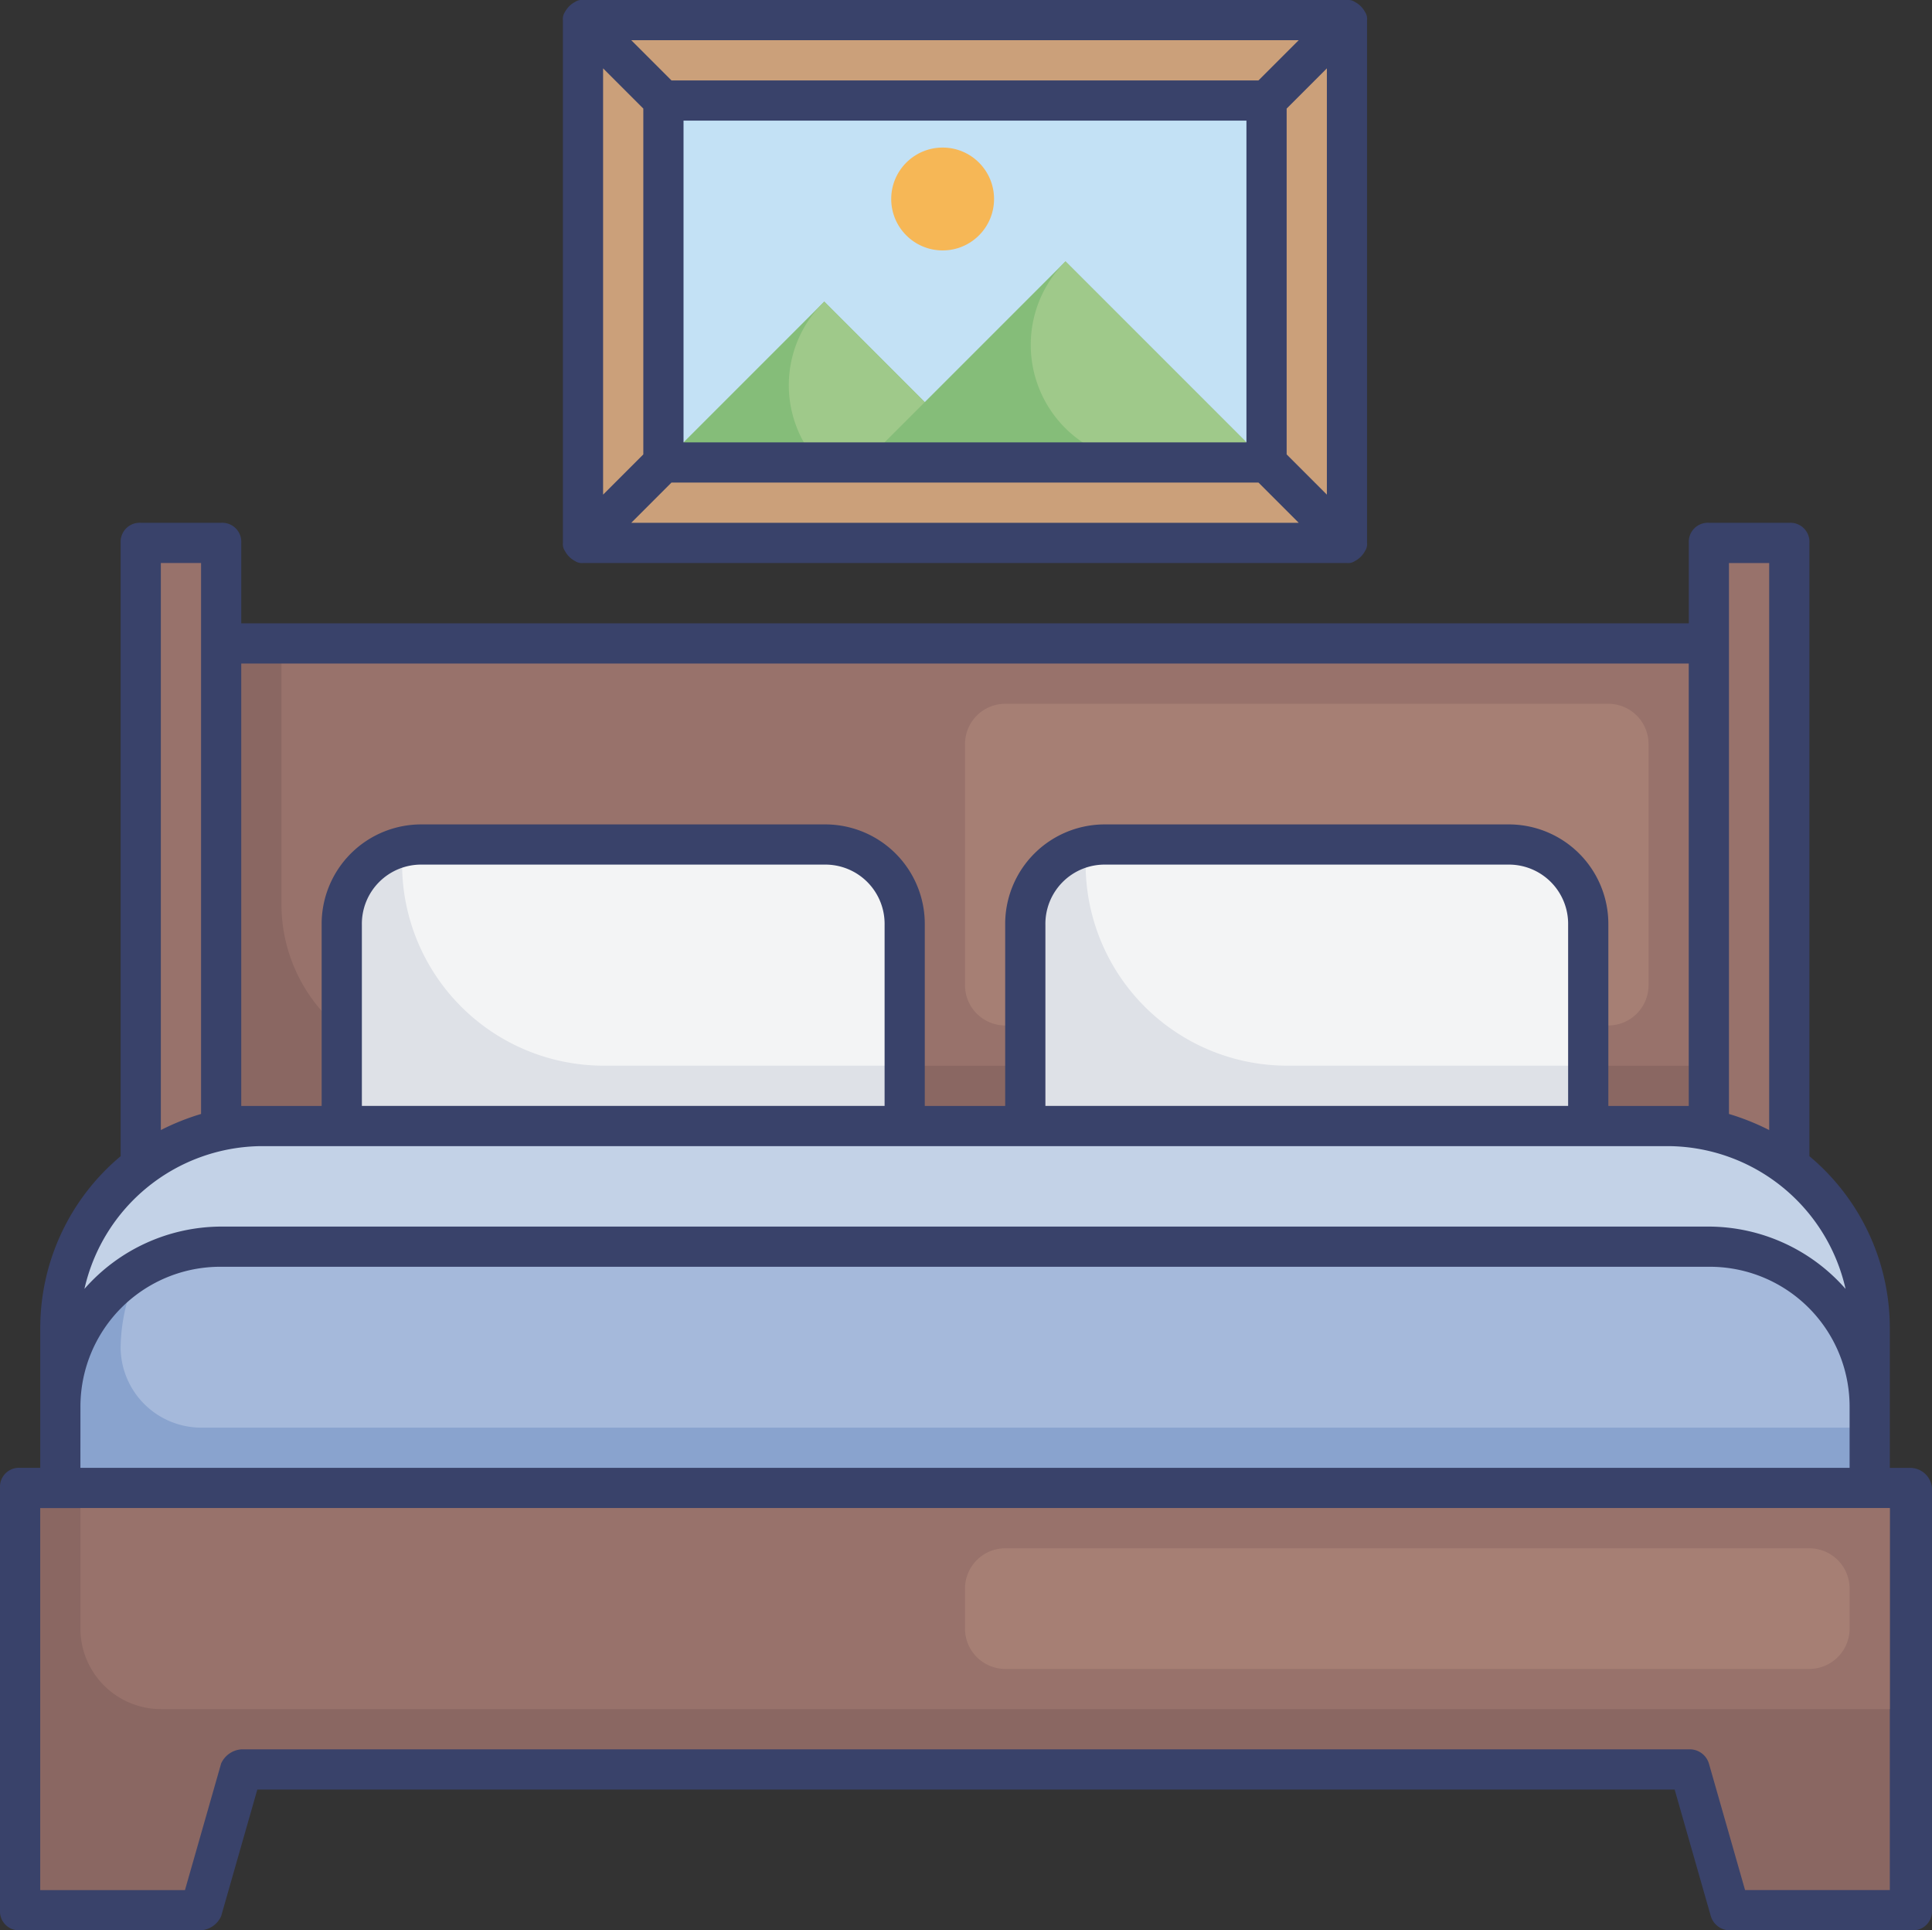 <svg xmlns="http://www.w3.org/2000/svg" width="56.058" height="56" viewBox="0 0 56.058 56">
  <rect x="0" y="0" width="56.058" height="56" fill="#333333" stroke="none"/>
  <g id="Сгруппировать_182" data-name="Сгруппировать 182" transform="translate(-1514 -458)">
    <rect id="Прямоугольник_185" data-name="Прямоугольник 185" width="43.762" height="14.919" transform="translate(1519.968 476.205)" fill="#8a6762"/>
    <path id="Контур_303" data-name="Контур 303" d="M201.417,44.25h-36.75A4.68,4.68,0,0,1,160,39.583V32h41.417Z" transform="translate(1362.167 444.667)" fill="#98726b"/>
    <path id="Контур_304" data-name="Контур 304" d="M212.667,44.333h-17.5A1.17,1.17,0,0,1,194,43.167v-7A1.17,1.17,0,0,1,195.167,35h17.5a1.17,1.17,0,0,1,1.167,1.167v7A1.17,1.17,0,0,1,212.667,44.333Z" transform="translate(1348 443.417)" fill="#a67f74"/>
    <path id="Контур_305" data-name="Контур 305" d="M147,74V86.25h5.25l1.167-4.083h42l1.167,4.083h5.25V74Z" transform="translate(1367.583 427.167)" fill="#8a6762"/>
    <path id="Контур_306" data-name="Контур 306" d="M201.5,66.5H149V61.833A5.85,5.85,0,0,1,154.833,56h40.833a5.85,5.85,0,0,1,5.833,5.833Z" transform="translate(1366.75 434.667)" fill="#c3d2e7"/>
    <path id="Контур_307" data-name="Контур 307" d="M201.5,66.667V69H149V66.667a4.706,4.706,0,0,1,2.333-4.083A4.477,4.477,0,0,1,153.667,62h43.167A4.68,4.68,0,0,1,201.5,66.667Z" transform="translate(1366.75 432.167)" fill="#89a3ce"/>
    <path id="Контур_308" data-name="Контур 308" d="M202.75,66.667v.583H154.333A2.34,2.34,0,0,1,152,64.917h0a5.311,5.311,0,0,1,.583-2.333A4.477,4.477,0,0,1,154.917,62h43.167A4.68,4.68,0,0,1,202.75,66.667Z" transform="translate(1365.5 432.167)" fill="#a5b9db"/>
    <path id="Контур_309" data-name="Контур 309" d="M179.333,44.333v5.833H163V44.333a2.316,2.316,0,0,1,1.808-2.275,1.615,1.615,0,0,1,.525-.058H177A2.34,2.34,0,0,1,179.333,44.333Z" transform="translate(1360.917 440.5)" fill="#dee1e7"/>
    <path id="Контур_310" data-name="Контур 310" d="M180.583,44.333v4.083h-8.75A5.85,5.85,0,0,1,166,42.583h0a1.615,1.615,0,0,1,.058-.525,1.615,1.615,0,0,1,.525-.058H178.25A2.34,2.34,0,0,1,180.583,44.333Z" transform="translate(1359.667 440.5)" fill="#f3f4f5"/>
    <path id="Контур_311" data-name="Контур 311" d="M213.333,50.167H197V44.333A2.34,2.34,0,0,1,199.333,42H211a2.34,2.34,0,0,1,2.333,2.333Z" transform="translate(1346.75 440.5)" fill="#dee1e7"/>
    <path id="Контур_312" data-name="Контур 312" d="M214.583,44.333v4.083h-8.75A5.85,5.85,0,0,1,200,42.583h0a1.615,1.615,0,0,1,.058-.525,1.615,1.615,0,0,1,.525-.058H212.25A2.34,2.34,0,0,1,214.583,44.333Z" transform="translate(1345.5 440.5)" fill="#f3f4f5"/>
    <path id="Контур_313" data-name="Контур 313" d="M153,45.083V27h2.333V44.033" transform="translate(1365.083 446.75)" fill="#98726b"/>
    <path id="Контур_314" data-name="Контур 314" d="M231,44.033V27h2.333V45.083" transform="translate(1332.583 446.75)" fill="#98726b"/>
    <rect id="Прямоугольник_186" data-name="Прямоугольник 186" width="21.881" height="15.914" transform="translate(1530.908 458.303)" fill="#cba07a"/>
    <rect id="Прямоугольник_187" data-name="Прямоугольник 187" width="17.903" height="9.946" transform="translate(1532.897 461.286)" fill="#c3e1f5"/>
    <path id="Контур_315" data-name="Контур 315" d="M188.333,19.667H179L183.667,15Z" transform="translate(1354.25 451.75)" fill="#85bd79"/>
    <path id="Контур_316" data-name="Контур 316" d="M190.932,19.667h-4.842A3.372,3.372,0,0,1,186.266,15Z" transform="translate(1351.651 451.75)" fill="#9fc98a"/>
    <path id="Контур_317" data-name="Контур 317" d="M189,18.833,194.833,13l5.833,5.833H189" transform="translate(1350.083 452.583)" fill="#85bd79"/>
    <path id="Контур_318" data-name="Контур 318" d="M204.109,18.833h-3.442A3.411,3.411,0,0,1,198.276,13h0Z" transform="translate(1346.641 452.583)" fill="#9fc98a"/>
    <g id="Сгруппировать_181" data-name="Сгруппировать 181" transform="translate(1514 458)">
      <path id="Контур_661" data-name="Контур 661" d="M201.417,53.417h-.583V49.333a6.5,6.5,0,0,0-2.333-4.958V26.583a.551.551,0,0,0-.583-.583h-2.333a.551.551,0,0,0-.583.583v2.333H153V26.583a.551.551,0,0,0-.583-.583h-2.333a.551.551,0,0,0-.583.583V44.375a6.5,6.5,0,0,0-2.333,4.958v4.083h-.583A.551.551,0,0,0,146,54V66.25a.551.551,0,0,0,.583.583h5.25a.7.7,0,0,0,.583-.408l1.05-3.675h41.125l1.05,3.675a.579.579,0,0,0,.583.408h5.25a.551.551,0,0,0,.583-.583V54A.636.636,0,0,0,201.417,53.417Zm-5.25-26.25h1.167v16.45a6.953,6.953,0,0,0-1.167-.467V27.167ZM195,30.083V42.917h-2.333v-5.25a2.888,2.888,0,0,0-2.917-2.917H178.083a2.888,2.888,0,0,0-2.917,2.917v5.25h-2.333v-5.25a2.888,2.888,0,0,0-2.917-2.917H158.25a2.888,2.888,0,0,0-2.917,2.917v5.25H153V30.083Zm-3.5,12.833H176.333v-5.25a1.719,1.719,0,0,1,1.75-1.75H189.75a1.719,1.719,0,0,1,1.75,1.75Zm-19.833,0H156.5v-5.25a1.719,1.719,0,0,1,1.75-1.75h11.667a1.719,1.719,0,0,1,1.75,1.75Zm-21-15.75h1.167V43.15a6.952,6.952,0,0,0-1.167.467Zm2.917,16.917h40.833a5.311,5.311,0,0,1,5.133,4.142,5.3,5.3,0,0,0-3.967-1.808H152.417a5.3,5.3,0,0,0-3.967,1.808A5.311,5.311,0,0,1,153.583,44.083Zm-5.25,7.583a4.058,4.058,0,0,1,4.083-4.083h43.167a4.058,4.058,0,0,1,4.083,4.083v1.75H148.333Zm52.5,14h-4.2l-1.05-3.675a.58.58,0,0,0-.583-.408H153a.7.7,0,0,0-.583.408l-1.05,3.675h-4.2V54.583h53.667Z" transform="translate(-146 -10.833)" fill="#39426a"/>
      <path id="Контур_662" data-name="Контур 662" d="M174.35,16.275a.351.351,0,0,0,.233.058H196.75a.351.351,0,0,0,.233-.058.7.7,0,0,0,.292-.292.351.351,0,0,0,.058-.233V.583a.351.351,0,0,0-.058-.233.7.7,0,0,0-.292-.292A.351.351,0,0,0,196.75,0H174.583a.351.351,0,0,0-.233.058.7.7,0,0,0-.292.292A.351.351,0,0,0,174,.583V15.75a.351.351,0,0,0,.058.233A.7.7,0,0,0,174.35,16.275Zm19.483-3.442H177.5V3.5h16.333ZM177.15,14h17.033l1.167,1.167H175.983ZM195,13.183V3.15l1.167-1.167V14.35Zm-.817-10.85H177.15l-1.167-1.167H195.35Zm-17.85.817V13.183l-1.167,1.167V1.983Z" transform="translate(-157.667)" fill="#39426a"/>
    </g>
    <path id="Контур_319" data-name="Контур 319" d="M202.5,80.833H152.333A2.34,2.34,0,0,1,150,78.5V75h52.5Z" transform="translate(1366.333 426.75)" fill="#98726b"/>
    <path id="Контур_320" data-name="Контур 320" d="M218.5,80.5H195.167A1.17,1.17,0,0,1,194,79.333V78.167A1.17,1.17,0,0,1,195.167,77H218.5a1.17,1.17,0,0,1,1.167,1.167v1.167A1.17,1.17,0,0,1,218.5,80.5Z" transform="translate(1348 425.917)" fill="#a67f74"/>
    <circle id="Эллипс_16" data-name="Эллипс 16" cx="1.492" cy="1.492" r="1.492" transform="translate(1539.859 462.281)" fill="#f6b756"/>
  </g>
</svg>
